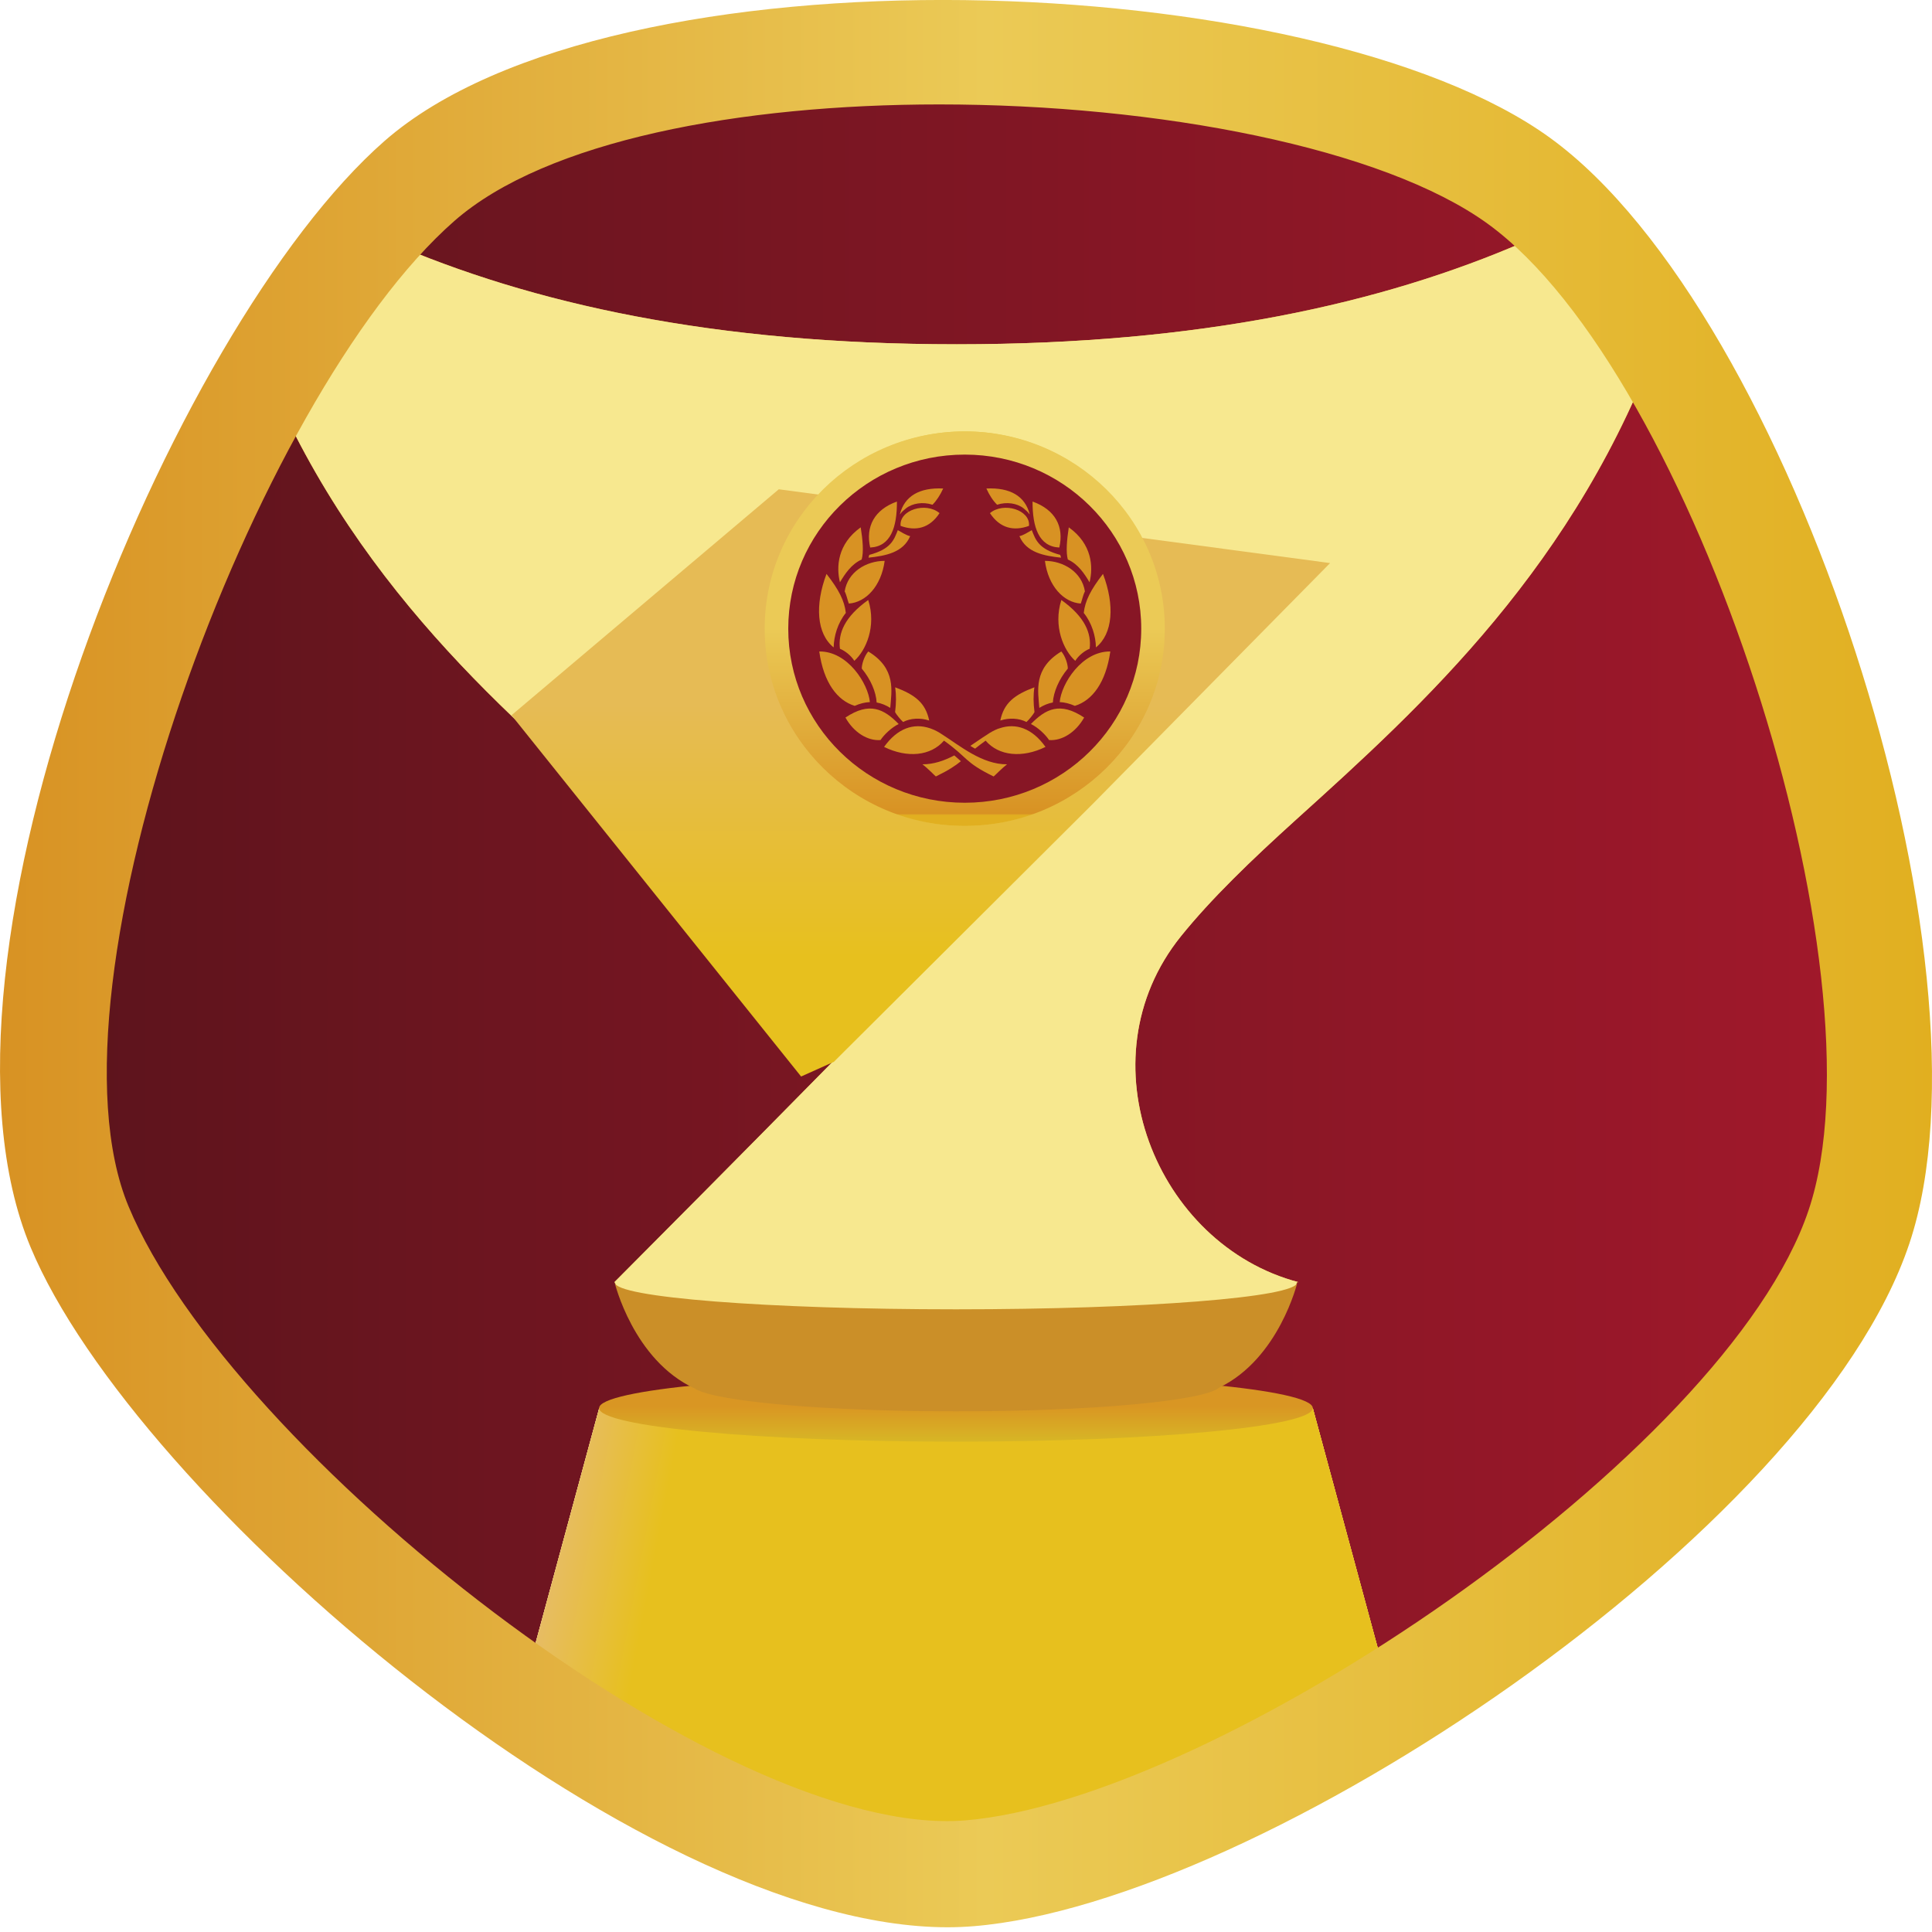 <svg width="20" height="20" viewBox="0 0 20 20" fill="none" xmlns="http://www.w3.org/2000/svg">
<path d="M15.726 1.875C18.029 3.548 20.149 10.003 19.244 12.702C18.34 15.4 12.871 19.16 10.034 19.393C7.198 19.627 1.919 15.329 0.824 12.702C-0.271 10.075 2.201 3.75 4.342 1.875C6.483 -0.001 13.424 0.202 15.726 1.875Z" fill="url(#paint0_linear)"/>
<path d="M14.426 17.664L13.59 14.577H6.203L5.367 17.664C5.354 17.689 5.347 17.713 5.347 17.738C5.347 18.179 7.384 19.173 9.896 19.173C12.409 19.173 14.446 18.179 14.446 17.738C14.446 17.713 14.439 17.689 14.426 17.664Z" fill="url(#paint1_linear)"/>
<path d="M14.426 17.664L13.59 14.577H6.203L5.367 17.664C5.354 17.689 5.347 17.713 5.347 17.738C5.347 18.179 7.384 19.173 9.896 19.173C12.409 19.173 14.446 18.179 14.446 17.738C14.446 17.713 14.439 17.689 14.426 17.664Z" fill="url(#paint2_linear)"/>
<path opacity="0.58" d="M14.426 17.664L13.59 14.577H6.203L5.367 17.664C5.354 17.689 5.347 17.713 5.347 17.738C5.347 18.179 7.384 19.173 9.896 19.173C12.409 19.173 14.446 18.179 14.446 17.738C14.446 17.713 14.439 17.689 14.426 17.664Z" fill="url(#paint3_linear)"/>
<path d="M14.426 17.664L13.59 14.577H6.203L5.367 17.664C5.354 17.689 5.347 17.713 5.347 17.738C5.347 18.179 7.384 19.173 9.896 19.173C12.409 19.173 14.446 18.179 14.446 17.738C14.446 17.713 14.439 17.689 14.426 17.664Z" fill="url(#paint4_linear)"/>
<path d="M14.426 17.664L13.59 14.577H6.203L5.367 17.664C5.354 17.689 5.347 17.713 5.347 17.738C5.347 18.179 7.384 19.173 9.896 19.173C12.409 19.173 14.446 18.179 14.446 17.738C14.446 17.713 14.439 17.689 14.426 17.664Z" fill="url(#paint5_linear)"/>
<path d="M15.802 2.497L15.788 2.5C14.305 3.145 12.415 3.564 9.908 3.564H9.9C7.394 3.564 5.504 3.145 4.02 2.5L4.007 2.497C3.965 2.477 2.8 3.343 2.591 3.43C3.463 5.863 5.152 7.326 6.509 8.501C7.21 9.109 7.816 9.634 8.157 10.164L8.157 10.164C8.167 10.184 8.189 10.214 8.219 10.243C8.353 10.451 8.517 10.733 8.629 10.982C7.661 11.966 6.711 12.921 6.36 13.273H6.362L6.396 13.343L6.539 13.425L8.111 13.721L12.357 13.616L13.386 13.382L13.427 13.273H13.442C11.969 12.886 11.193 10.973 12.225 9.692C12.538 9.304 12.951 8.906 13.419 8.483C14.718 7.31 16.334 5.85 17.201 3.43C17.296 3.165 15.843 2.477 15.802 2.497Z" fill="url(#paint6_linear)"/>
<path d="M15.802 2.497L15.788 2.5C14.305 3.145 12.415 3.564 9.908 3.564H9.9C7.394 3.564 5.504 3.145 4.02 2.5L4.007 2.497C3.965 2.477 2.8 3.343 2.591 3.43C3.463 5.863 5.152 7.326 6.509 8.501C7.21 9.109 7.816 9.634 8.157 10.164L8.157 10.164C8.167 10.184 8.189 10.214 8.219 10.243C8.353 10.451 8.517 10.733 8.629 10.982C7.661 11.966 6.711 12.921 6.36 13.273H6.362L6.396 13.343L6.539 13.425L8.111 13.721L12.357 13.616L13.386 13.382L13.427 13.273H13.442C11.969 12.886 11.193 10.973 12.225 9.692C12.538 9.304 12.951 8.906 13.419 8.483C14.718 7.31 16.334 5.85 17.201 3.43C17.296 3.165 15.843 2.477 15.802 2.497Z" fill="url(#paint7_linear)"/>
<path d="M13.59 14.577C13.59 14.769 11.936 14.924 9.896 14.924C7.856 14.924 6.202 14.769 6.202 14.577C6.202 14.385 7.856 14.23 9.896 14.23C11.936 14.23 13.59 14.385 13.59 14.577Z" fill="url(#paint8_linear)"/>
<path d="M13.427 13.274C13.427 13.275 13.427 13.275 13.428 13.276C13.428 13.43 11.846 13.554 9.896 13.554C7.945 13.554 6.364 13.43 6.364 13.276C6.364 13.276 6.365 13.275 6.365 13.274H6.362C6.362 13.274 6.555 14.081 7.192 14.374C7.228 14.398 7.297 14.422 7.393 14.444C7.407 14.447 7.422 14.45 7.436 14.453C7.881 14.546 8.817 14.61 9.901 14.61C11.306 14.61 12.464 14.502 12.622 14.364C13.242 14.064 13.431 13.274 13.431 13.274H13.427Z" fill="url(#paint9_linear)"/>
<path d="M8.293 11.144L8.632 10.992L11.315 8.319L13.769 5.829L8.062 5.065L5.295 7.404L8.293 11.144Z" fill="url(#paint10_linear)"/>
<path d="M9.81 19.951C6.573 19.951 1.39 15.488 0.317 12.912C-0.932 9.917 1.765 3.401 3.98 1.46C6.35 -0.616 13.609 -0.344 16.049 1.429C18.547 3.244 20.735 9.983 19.765 12.875C18.764 15.864 13.051 19.696 10.079 19.94C9.991 19.947 9.901 19.951 9.81 19.951ZM9.724 1.081C7.66 1.081 5.654 1.455 4.704 2.287C2.632 4.102 0.376 10.198 1.331 12.489C2.388 15.025 7.478 19.046 9.989 18.845C12.575 18.633 17.871 15.068 18.723 12.526C19.548 10.066 17.531 3.864 15.403 2.318C14.319 1.531 11.987 1.081 9.724 1.081Z" fill="url(#paint11_linear)"/>
<path d="M9.988 8.55C8.861 8.55 7.945 7.634 7.945 6.508C7.945 5.382 8.861 4.466 9.988 4.466C11.114 4.466 12.03 5.382 12.03 6.508C12.03 7.634 11.114 8.55 9.988 8.55ZM9.988 4.669C8.973 4.669 8.148 5.494 8.148 6.508C8.148 7.522 8.973 8.347 9.988 8.347C11.002 8.347 11.827 7.522 11.827 6.508C11.827 5.494 11.002 4.669 9.988 4.669Z" fill="#EACD4B"/>
<path d="M9.987 4.52C8.874 4.52 7.971 5.41 7.971 6.509C7.971 7.607 8.874 8.498 9.987 8.498C11.101 8.498 12.004 7.607 12.004 6.509C12.004 5.41 11.101 4.52 9.987 4.52Z" fill="url(#paint12_linear)"/>
<path d="M11.054 5.792C11.033 5.715 11.044 5.589 11.064 5.459C11.307 5.632 11.318 5.87 11.279 6.028C11.227 5.941 11.163 5.841 11.054 5.792ZM11.188 6.248C11.202 6.212 11.211 6.16 11.231 6.122C11.2 5.922 11.009 5.806 10.817 5.806C10.851 6.068 11.011 6.236 11.188 6.248ZM10.966 5.668C11.016 5.451 10.924 5.276 10.689 5.192C10.688 5.456 10.753 5.658 10.966 5.668ZM10.984 5.773C10.981 5.758 10.979 5.756 10.975 5.744C10.755 5.685 10.721 5.592 10.681 5.488C10.658 5.501 10.586 5.546 10.553 5.55C10.625 5.721 10.809 5.754 10.984 5.773ZM10.597 5.263C10.619 5.281 10.64 5.299 10.657 5.323C10.657 5.323 10.658 5.323 10.659 5.322C10.611 5.137 10.459 5.045 10.211 5.057C10.243 5.128 10.28 5.184 10.322 5.225C10.421 5.192 10.531 5.21 10.597 5.263ZM10.652 5.444C10.668 5.278 10.388 5.193 10.248 5.312C10.352 5.469 10.494 5.501 10.652 5.444ZM11.345 6.702C11.521 6.561 11.541 6.264 11.418 5.941C11.29 6.107 11.233 6.219 11.219 6.345C11.303 6.449 11.343 6.586 11.345 6.702ZM10.759 7.328C10.803 7.301 10.849 7.281 10.899 7.272C10.906 7.165 10.96 7.034 11.054 6.921C11.054 6.877 11.03 6.795 10.987 6.744C10.695 6.92 10.746 7.154 10.759 7.328ZM10.97 7.268C11.018 7.27 11.07 7.282 11.127 7.307C11.307 7.252 11.448 7.066 11.494 6.744C11.199 6.74 10.986 7.079 10.97 7.268ZM10.672 7.495C10.746 7.531 10.823 7.605 10.86 7.661C10.991 7.671 11.135 7.584 11.223 7.428C10.974 7.262 10.825 7.338 10.672 7.495V7.495ZM10.626 7.474C10.653 7.45 10.697 7.395 10.709 7.372C10.697 7.278 10.696 7.193 10.708 7.115C10.5 7.193 10.393 7.277 10.355 7.459C10.448 7.428 10.551 7.435 10.626 7.474V7.474ZM11.131 6.841C11.164 6.788 11.224 6.738 11.28 6.716C11.3 6.557 11.232 6.386 10.987 6.211C10.901 6.484 11.01 6.732 11.131 6.841ZM10.348 7.539V7.539L10.348 7.539C10.345 7.54 10.342 7.541 10.339 7.542C10.336 7.543 10.333 7.544 10.329 7.545C10.292 7.56 10.254 7.58 10.217 7.606C10.164 7.639 10.107 7.68 10.045 7.721C10.061 7.731 10.077 7.741 10.094 7.75C10.124 7.726 10.159 7.699 10.203 7.667C10.339 7.826 10.583 7.85 10.823 7.732C10.685 7.538 10.516 7.482 10.348 7.539ZM9.879 7.82C9.776 7.874 9.665 7.913 9.549 7.912C9.606 7.955 9.672 8.025 9.688 8.038C9.825 7.971 9.892 7.925 9.947 7.88C9.93 7.865 9.913 7.85 9.896 7.835C9.89 7.83 9.885 7.825 9.879 7.82ZM8.92 5.792C8.942 5.715 8.931 5.589 8.91 5.459C8.668 5.632 8.656 5.87 8.695 6.028C8.747 5.941 8.812 5.841 8.92 5.792ZM9.158 5.806C8.966 5.806 8.775 5.922 8.744 6.122C8.764 6.16 8.773 6.212 8.787 6.248C8.963 6.236 9.123 6.068 9.158 5.806ZM9.285 5.192C9.051 5.276 8.959 5.451 9.008 5.668C9.222 5.658 9.286 5.456 9.285 5.192ZM9.422 5.55C9.389 5.546 9.317 5.501 9.294 5.488C9.254 5.592 9.22 5.685 8.999 5.744C8.995 5.756 8.994 5.758 8.991 5.773C9.166 5.754 9.35 5.721 9.422 5.55V5.55ZM9.378 5.263C9.444 5.21 9.553 5.192 9.653 5.225C9.694 5.184 9.731 5.128 9.764 5.057C9.516 5.045 9.364 5.137 9.316 5.322C9.317 5.323 9.317 5.323 9.318 5.323C9.334 5.299 9.356 5.281 9.378 5.263ZM9.726 5.312C9.586 5.193 9.306 5.278 9.323 5.444C9.481 5.501 9.623 5.469 9.726 5.312ZM8.756 6.345C8.742 6.219 8.685 6.107 8.556 5.941C8.434 6.264 8.454 6.561 8.63 6.702C8.632 6.586 8.672 6.449 8.756 6.345ZM9.216 7.328C9.229 7.154 9.28 6.92 8.988 6.744C8.945 6.795 8.921 6.877 8.921 6.921C9.015 7.034 9.069 7.165 9.075 7.272C9.126 7.281 9.172 7.301 9.216 7.328ZM9.005 7.268C8.988 7.079 8.776 6.74 8.481 6.744C8.526 7.066 8.668 7.252 8.848 7.307C8.904 7.282 8.956 7.27 9.005 7.268ZM9.303 7.495C9.15 7.338 9.001 7.262 8.752 7.428C8.839 7.584 8.983 7.671 9.115 7.661C9.152 7.605 9.229 7.531 9.303 7.495ZM9.349 7.474C9.423 7.435 9.527 7.428 9.619 7.459C9.581 7.277 9.475 7.193 9.267 7.115C9.278 7.193 9.278 7.278 9.266 7.372C9.278 7.395 9.322 7.45 9.349 7.474V7.474ZM8.695 6.716C8.75 6.738 8.811 6.788 8.844 6.841C8.965 6.732 9.074 6.484 8.988 6.211C8.742 6.386 8.675 6.557 8.695 6.716ZM9.646 7.546C9.643 7.545 9.641 7.544 9.638 7.543C9.634 7.541 9.631 7.54 9.627 7.539L9.627 7.539V7.539C9.459 7.482 9.29 7.538 9.152 7.732C9.392 7.85 9.636 7.826 9.772 7.667C10.021 7.843 9.979 7.888 10.286 8.038C10.303 8.025 10.369 7.955 10.425 7.912C10.169 7.915 9.935 7.719 9.758 7.606C9.721 7.581 9.684 7.56 9.646 7.546Z" fill="url(#paint13_linear)"/>
<path d="M9.987 4.466C8.843 4.466 7.916 5.38 7.916 6.508C7.916 7.636 8.843 8.55 9.987 8.55C11.13 8.55 12.058 7.636 12.058 6.508C12.058 5.38 11.13 4.466 9.987 4.466ZM9.987 8.31C8.978 8.31 8.16 7.503 8.16 6.508C8.16 5.513 8.978 4.706 9.987 4.706C10.996 4.706 11.814 5.513 11.814 6.508C11.814 7.503 10.996 8.31 9.987 8.31Z" fill="url(#paint14_linear)"/>
<defs>
<linearGradient id="paint0_linear" x1="0.556" y1="9.973" x2="19.458" y2="9.973" gradientUnits="userSpaceOnUse">
<stop stop-color="#5C141C"/>
<stop offset="1" stop-color="#A2182B"/>
</linearGradient>
<linearGradient id="paint1_linear" x1="5.347" y1="16.875" x2="14.446" y2="16.875" gradientUnits="userSpaceOnUse">
<stop stop-color="#CB8F28"/>
<stop offset="0.51" stop-color="#EBCB57"/>
<stop offset="1" stop-color="#D1AB2A"/>
</linearGradient>
<linearGradient id="paint2_linear" x1="6.41" y1="16.469" x2="9.929" y2="16.747" gradientUnits="userSpaceOnUse">
<stop stop-color="#F7E88F"/>
<stop offset="0.403" stop-color="#F7E88F"/>
<stop offset="1" stop-color="#F7E88F"/>
</linearGradient>
<linearGradient id="paint3_linear" x1="13.067" y1="16.347" x2="11.399" y2="16.533" gradientUnits="userSpaceOnUse">
<stop stop-color="#F7E88F"/>
<stop offset="0.403" stop-color="#EEE490"/>
<stop offset="1" stop-color="#F7E88F"/>
</linearGradient>
<linearGradient id="paint4_linear" x1="13.902" y1="15.776" x2="12.999" y2="15.961" gradientUnits="userSpaceOnUse">
<stop stop-color="#E7C01E"/>
<stop offset="1" stop-color="#EECAAB"/>
</linearGradient>
<linearGradient id="paint5_linear" x1="5.714" y1="15.809" x2="6.802" y2="16.017" gradientUnits="userSpaceOnUse">
<stop stop-color="#E7BC68"/>
<stop offset="1" stop-color="#E7C01E"/>
</linearGradient>
<linearGradient id="paint6_linear" x1="2.591" y1="8.109" x2="17.206" y2="8.109" gradientUnits="userSpaceOnUse">
<stop stop-color="#D89223"/>
<stop offset="0.51" stop-color="#EBCC59"/>
<stop offset="1" stop-color="#E2B120"/>
</linearGradient>
<linearGradient id="paint7_linear" x1="9.898" y1="14.245" x2="9.898" y2="10.202" gradientUnits="userSpaceOnUse">
<stop stop-color="#F7E88F"/>
<stop offset="1" stop-color="#F7E88F"/>
</linearGradient>
<linearGradient id="paint8_linear" x1="9.896" y1="14.559" x2="9.896" y2="15.116" gradientUnits="userSpaceOnUse">
<stop stop-color="#D99623"/>
<stop offset="1" stop-color="#D6C727"/>
</linearGradient>
<linearGradient id="paint9_linear" x1="32645.8" y1="13206.6" x2="67206.9" y2="13206.6" gradientUnits="userSpaceOnUse">
<stop stop-color="#CB8F28"/>
<stop offset="0.51" stop-color="#EBCB57"/>
<stop offset="1" stop-color="#D1AB2A"/>
</linearGradient>
<linearGradient id="paint10_linear" x1="9.532" y1="7.3" x2="9.532" y2="9.906" gradientUnits="userSpaceOnUse">
<stop stop-color="#E6BB55"/>
<stop offset="1" stop-color="#E7C01E"/>
</linearGradient>
<linearGradient id="paint11_linear" x1="-2.76125e-09" y1="9.975" x2="20" y2="9.975" gradientUnits="userSpaceOnUse">
<stop stop-color="#D89223"/>
<stop offset="0.51" stop-color="#EBCA56"/>
<stop offset="1" stop-color="#E1AF20"/>
</linearGradient>
<linearGradient id="paint12_linear" x1="26057.7" y1="22928.8" x2="30690.2" y2="15702.8" gradientUnits="userSpaceOnUse">
<stop stop-color="#5C141C"/>
<stop offset="1" stop-color="#A2182B"/>
</linearGradient>
<linearGradient id="paint13_linear" x1="21510.6" y1="9965.81" x2="21510.6" y2="18109.3" gradientUnits="userSpaceOnUse">
<stop stop-color="#D89223"/>
<stop offset="0.51" stop-color="#EBCA56"/>
<stop offset="1" stop-color="#E1AF20"/>
</linearGradient>
<linearGradient id="paint14_linear" x1="9.987" y1="4.49" x2="9.987" y2="8.438" gradientUnits="userSpaceOnUse">
<stop offset="0.51" stop-color="#EBCA56"/>
<stop offset="0.996" stop-color="#D89223"/>
<stop offset="1" stop-color="#E1AF20"/>
</linearGradient>
</defs>
</svg>
